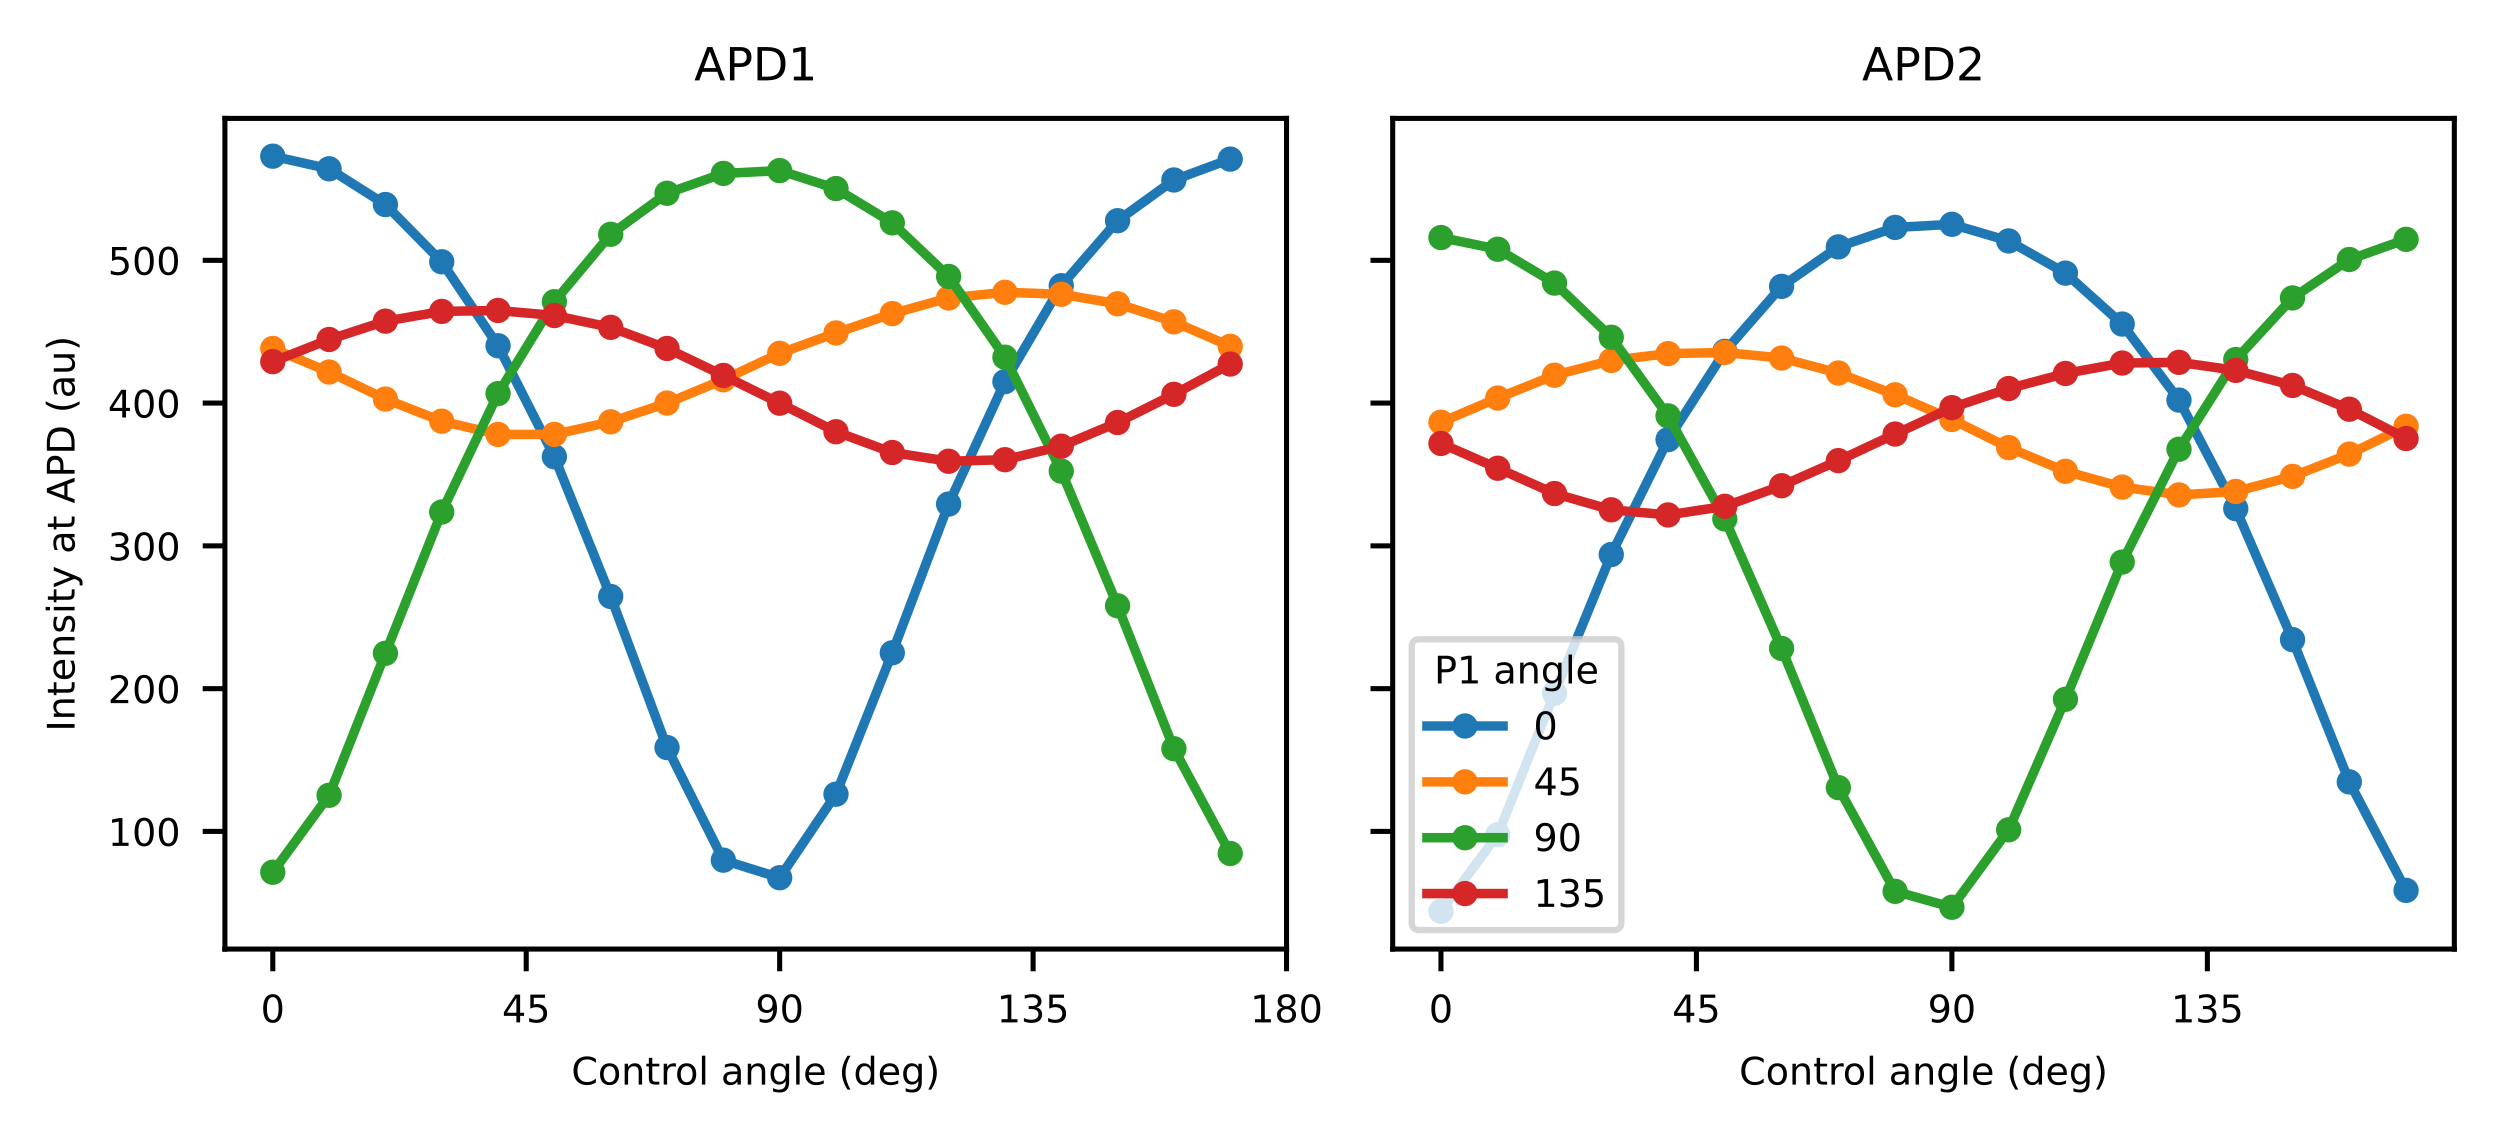 <?xml version="1.0" encoding="utf-8" standalone="no"?>
<!DOCTYPE svg PUBLIC "-//W3C//DTD SVG 1.1//EN"
  "http://www.w3.org/Graphics/SVG/1.1/DTD/svg11.dtd">
<!-- Created with matplotlib (https://matplotlib.org/) -->
<svg height="179.445pt" version="1.1" viewBox="0 0 394.155 179.445" width="394.155pt" xmlns="http://www.w3.org/2000/svg" xmlns:xlink="http://www.w3.org/1999/xlink">
 <defs>
  <style type="text/css">*{stroke-linecap:butt;stroke-linejoin:round;}</style>
 </defs>
 <g id="figure_1">
  <g id="patch_1">
   <path d="M 0 179.445 
L 394.155 179.445 
L 394.155 -0 
L 0 -0 
z
" style="fill:#ffffff;"/>
  </g>
  <g id="axes_1">
   <g id="patch_2">
    <path d="M 35.459 149.631 
L 202.838 149.631 
L 202.838 18.671 
L 35.459 18.671 
z
" style="fill:#ffffff;"/>
   </g>
   <g id="matplotlib.axis_1">
    <g id="xtick_1">
     <g id="line2d_1">
      <defs>
       <path d="M 0 0 
L 0 3.5 
" id="m88a8005cb6" style="stroke:#000000;stroke-width:0.8;"/>
      </defs>
      <g>
       <use style="stroke:#000000;stroke-width:0.8;" x="43.007" xlink:href="#m88a8005cb6" y="149.631"/>
      </g>
     </g>
     <g id="text_1">
      <!-- 0 -->
      <g transform="translate(41.098 161.19)scale(0.06 -0.06)">
       <defs>
        <path d="M 31.781 66.406 
Q 24.172 66.406 20.328 58.906 
Q 16.5 51.422 16.5 36.375 
Q 16.5 21.391 20.328 13.891 
Q 24.172 6.391 31.781 6.391 
Q 39.453 6.391 43.281 13.891 
Q 47.125 21.391 47.125 36.375 
Q 47.125 51.422 43.281 58.906 
Q 39.453 66.406 31.781 66.406 
z
M 31.781 74.219 
Q 44.047 74.219 50.516 64.516 
Q 56.984 54.828 56.984 36.375 
Q 56.984 17.969 50.516 8.266 
Q 44.047 -1.422 31.781 -1.422 
Q 19.531 -1.422 13.062 8.266 
Q 6.594 17.969 6.594 36.375 
Q 6.594 54.828 13.062 64.516 
Q 19.531 74.219 31.781 74.219 
z
" id="DejaVuSans-48"/>
       </defs>
       <use xlink:href="#DejaVuSans-48"/>
      </g>
     </g>
    </g>
    <g id="xtick_2">
     <g id="line2d_2">
      <g>
       <use style="stroke:#000000;stroke-width:0.8;" x="82.965" xlink:href="#m88a8005cb6" y="149.631"/>
      </g>
     </g>
     <g id="text_2">
      <!-- 45 -->
      <g transform="translate(79.147 161.19)scale(0.06 -0.06)">
       <defs>
        <path d="M 37.797 64.312 
L 12.891 25.391 
L 37.797 25.391 
z
M 35.203 72.906 
L 47.609 72.906 
L 47.609 25.391 
L 58.016 25.391 
L 58.016 17.188 
L 47.609 17.188 
L 47.609 0 
L 37.797 0 
L 37.797 17.188 
L 4.891 17.188 
L 4.891 26.703 
z
" id="DejaVuSans-52"/>
        <path d="M 10.797 72.906 
L 49.516 72.906 
L 49.516 64.594 
L 19.828 64.594 
L 19.828 46.734 
Q 21.969 47.469 24.109 47.828 
Q 26.266 48.188 28.422 48.188 
Q 40.625 48.188 47.75 41.5 
Q 54.891 34.812 54.891 23.391 
Q 54.891 11.625 47.562 5.094 
Q 40.234 -1.422 26.906 -1.422 
Q 22.312 -1.422 17.547 -0.641 
Q 12.797 0.141 7.719 1.703 
L 7.719 11.625 
Q 12.109 9.234 16.797 8.062 
Q 21.484 6.891 26.703 6.891 
Q 35.156 6.891 40.078 11.328 
Q 45.016 15.766 45.016 23.391 
Q 45.016 31 40.078 35.438 
Q 35.156 39.891 26.703 39.891 
Q 22.75 39.891 18.812 39.016 
Q 14.891 38.141 10.797 36.281 
z
" id="DejaVuSans-53"/>
       </defs>
       <use xlink:href="#DejaVuSans-52"/>
       <use x="63.623" xlink:href="#DejaVuSans-53"/>
      </g>
     </g>
    </g>
    <g id="xtick_3">
     <g id="line2d_3">
      <g>
       <use style="stroke:#000000;stroke-width:0.8;" x="122.923" xlink:href="#m88a8005cb6" y="149.631"/>
      </g>
     </g>
     <g id="text_3">
      <!-- 90 -->
      <g transform="translate(119.105 161.19)scale(0.06 -0.06)">
       <defs>
        <path d="M 10.984 1.516 
L 10.984 10.5 
Q 14.703 8.734 18.5 7.812 
Q 22.312 6.891 25.984 6.891 
Q 35.75 6.891 40.891 13.453 
Q 46.047 20.016 46.781 33.406 
Q 43.953 29.203 39.594 26.953 
Q 35.25 24.703 29.984 24.703 
Q 19.047 24.703 12.672 31.312 
Q 6.297 37.938 6.297 49.422 
Q 6.297 60.641 12.938 67.422 
Q 19.578 74.219 30.609 74.219 
Q 43.266 74.219 49.922 64.516 
Q 56.594 54.828 56.594 36.375 
Q 56.594 19.141 48.406 8.859 
Q 40.234 -1.422 26.422 -1.422 
Q 22.703 -1.422 18.891 -0.688 
Q 15.094 0.047 10.984 1.516 
z
M 30.609 32.422 
Q 37.25 32.422 41.125 36.953 
Q 45.016 41.5 45.016 49.422 
Q 45.016 57.281 41.125 61.844 
Q 37.25 66.406 30.609 66.406 
Q 23.969 66.406 20.094 61.844 
Q 16.219 57.281 16.219 49.422 
Q 16.219 41.5 20.094 36.953 
Q 23.969 32.422 30.609 32.422 
z
" id="DejaVuSans-57"/>
       </defs>
       <use xlink:href="#DejaVuSans-57"/>
       <use x="63.623" xlink:href="#DejaVuSans-48"/>
      </g>
     </g>
    </g>
    <g id="xtick_4">
     <g id="line2d_4">
      <g>
       <use style="stroke:#000000;stroke-width:0.8;" x="162.88" xlink:href="#m88a8005cb6" y="149.631"/>
      </g>
     </g>
     <g id="text_4">
      <!-- 135 -->
      <g transform="translate(157.154 161.19)scale(0.06 -0.06)">
       <defs>
        <path d="M 12.406 8.297 
L 28.516 8.297 
L 28.516 63.922 
L 10.984 60.406 
L 10.984 69.391 
L 28.422 72.906 
L 38.281 72.906 
L 38.281 8.297 
L 54.391 8.297 
L 54.391 0 
L 12.406 0 
z
" id="DejaVuSans-49"/>
        <path d="M 40.578 39.312 
Q 47.656 37.797 51.625 33 
Q 55.609 28.219 55.609 21.188 
Q 55.609 10.406 48.188 4.484 
Q 40.766 -1.422 27.094 -1.422 
Q 22.516 -1.422 17.656 -0.516 
Q 12.797 0.391 7.625 2.203 
L 7.625 11.719 
Q 11.719 9.328 16.594 8.109 
Q 21.484 6.891 26.812 6.891 
Q 36.078 6.891 40.938 10.547 
Q 45.797 14.203 45.797 21.188 
Q 45.797 27.641 41.281 31.266 
Q 36.766 34.906 28.719 34.906 
L 20.219 34.906 
L 20.219 43.016 
L 29.109 43.016 
Q 36.375 43.016 40.234 45.922 
Q 44.094 48.828 44.094 54.297 
Q 44.094 59.906 40.109 62.906 
Q 36.141 65.922 28.719 65.922 
Q 24.656 65.922 20.016 65.031 
Q 15.375 64.156 9.812 62.312 
L 9.812 71.094 
Q 15.438 72.656 20.344 73.438 
Q 25.25 74.219 29.594 74.219 
Q 40.828 74.219 47.359 69.109 
Q 53.906 64.016 53.906 55.328 
Q 53.906 49.266 50.438 45.094 
Q 46.969 40.922 40.578 39.312 
z
" id="DejaVuSans-51"/>
       </defs>
       <use xlink:href="#DejaVuSans-49"/>
       <use x="63.623" xlink:href="#DejaVuSans-51"/>
       <use x="127.246" xlink:href="#DejaVuSans-53"/>
      </g>
     </g>
    </g>
    <g id="xtick_5">
     <g id="line2d_5">
      <g>
       <use style="stroke:#000000;stroke-width:0.8;" x="202.838" xlink:href="#m88a8005cb6" y="149.631"/>
      </g>
     </g>
     <g id="text_5">
      <!-- 180 -->
      <g transform="translate(197.112 161.19)scale(0.06 -0.06)">
       <defs>
        <path d="M 31.781 34.625 
Q 24.75 34.625 20.719 30.859 
Q 16.703 27.094 16.703 20.516 
Q 16.703 13.922 20.719 10.156 
Q 24.75 6.391 31.781 6.391 
Q 38.812 6.391 42.859 10.172 
Q 46.922 13.969 46.922 20.516 
Q 46.922 27.094 42.891 30.859 
Q 38.875 34.625 31.781 34.625 
z
M 21.922 38.812 
Q 15.578 40.375 12.031 44.719 
Q 8.5 49.078 8.5 55.328 
Q 8.5 64.062 14.719 69.141 
Q 20.953 74.219 31.781 74.219 
Q 42.672 74.219 48.875 69.141 
Q 55.078 64.062 55.078 55.328 
Q 55.078 49.078 51.531 44.719 
Q 48 40.375 41.703 38.812 
Q 48.828 37.156 52.797 32.312 
Q 56.781 27.484 56.781 20.516 
Q 56.781 9.906 50.312 4.234 
Q 43.844 -1.422 31.781 -1.422 
Q 19.734 -1.422 13.25 4.234 
Q 6.781 9.906 6.781 20.516 
Q 6.781 27.484 10.781 32.312 
Q 14.797 37.156 21.922 38.812 
z
M 18.312 54.391 
Q 18.312 48.734 21.844 45.562 
Q 25.391 42.391 31.781 42.391 
Q 38.141 42.391 41.719 45.562 
Q 45.312 48.734 45.312 54.391 
Q 45.312 60.062 41.719 63.234 
Q 38.141 66.406 31.781 66.406 
Q 25.391 66.406 21.844 63.234 
Q 18.312 60.062 18.312 54.391 
z
" id="DejaVuSans-56"/>
       </defs>
       <use xlink:href="#DejaVuSans-49"/>
       <use x="63.623" xlink:href="#DejaVuSans-56"/>
       <use x="127.246" xlink:href="#DejaVuSans-48"/>
      </g>
     </g>
    </g>
    <g id="text_6">
     <!-- Control angle (deg) -->
     <g transform="translate(90.08 170.997)scale(0.06 -0.06)">
      <defs>
       <path d="M 64.406 67.281 
L 64.406 56.891 
Q 59.422 61.531 53.781 63.812 
Q 48.141 66.109 41.797 66.109 
Q 29.297 66.109 22.656 58.469 
Q 16.016 50.828 16.016 36.375 
Q 16.016 21.969 22.656 14.328 
Q 29.297 6.688 41.797 6.688 
Q 48.141 6.688 53.781 8.984 
Q 59.422 11.281 64.406 15.922 
L 64.406 5.609 
Q 59.234 2.094 53.438 0.328 
Q 47.656 -1.422 41.219 -1.422 
Q 24.656 -1.422 15.125 8.703 
Q 5.609 18.844 5.609 36.375 
Q 5.609 53.953 15.125 64.078 
Q 24.656 74.219 41.219 74.219 
Q 47.75 74.219 53.531 72.484 
Q 59.328 70.75 64.406 67.281 
z
" id="DejaVuSans-67"/>
       <path d="M 30.609 48.391 
Q 23.391 48.391 19.188 42.75 
Q 14.984 37.109 14.984 27.297 
Q 14.984 17.484 19.156 11.844 
Q 23.344 6.203 30.609 6.203 
Q 37.797 6.203 41.984 11.859 
Q 46.188 17.531 46.188 27.297 
Q 46.188 37.016 41.984 42.703 
Q 37.797 48.391 30.609 48.391 
z
M 30.609 56 
Q 42.328 56 49.016 48.375 
Q 55.719 40.766 55.719 27.297 
Q 55.719 13.875 49.016 6.219 
Q 42.328 -1.422 30.609 -1.422 
Q 18.844 -1.422 12.172 6.219 
Q 5.516 13.875 5.516 27.297 
Q 5.516 40.766 12.172 48.375 
Q 18.844 56 30.609 56 
z
" id="DejaVuSans-111"/>
       <path d="M 54.891 33.016 
L 54.891 0 
L 45.906 0 
L 45.906 32.719 
Q 45.906 40.484 42.875 44.328 
Q 39.844 48.188 33.797 48.188 
Q 26.516 48.188 22.312 43.547 
Q 18.109 38.922 18.109 30.906 
L 18.109 0 
L 9.078 0 
L 9.078 54.688 
L 18.109 54.688 
L 18.109 46.188 
Q 21.344 51.125 25.703 53.562 
Q 30.078 56 35.797 56 
Q 45.219 56 50.047 50.172 
Q 54.891 44.344 54.891 33.016 
z
" id="DejaVuSans-110"/>
       <path d="M 18.312 70.219 
L 18.312 54.688 
L 36.812 54.688 
L 36.812 47.703 
L 18.312 47.703 
L 18.312 18.016 
Q 18.312 11.328 20.141 9.422 
Q 21.969 7.516 27.594 7.516 
L 36.812 7.516 
L 36.812 0 
L 27.594 0 
Q 17.188 0 13.234 3.875 
Q 9.281 7.766 9.281 18.016 
L 9.281 47.703 
L 2.688 47.703 
L 2.688 54.688 
L 9.281 54.688 
L 9.281 70.219 
z
" id="DejaVuSans-116"/>
       <path d="M 41.109 46.297 
Q 39.594 47.172 37.812 47.578 
Q 36.031 48 33.891 48 
Q 26.266 48 22.188 43.047 
Q 18.109 38.094 18.109 28.812 
L 18.109 0 
L 9.078 0 
L 9.078 54.688 
L 18.109 54.688 
L 18.109 46.188 
Q 20.953 51.172 25.484 53.578 
Q 30.031 56 36.531 56 
Q 37.453 56 38.578 55.875 
Q 39.703 55.766 41.062 55.516 
z
" id="DejaVuSans-114"/>
       <path d="M 9.422 75.984 
L 18.406 75.984 
L 18.406 0 
L 9.422 0 
z
" id="DejaVuSans-108"/>
       <path id="DejaVuSans-32"/>
       <path d="M 34.281 27.484 
Q 23.391 27.484 19.188 25 
Q 14.984 22.516 14.984 16.5 
Q 14.984 11.719 18.141 8.906 
Q 21.297 6.109 26.703 6.109 
Q 34.188 6.109 38.703 11.406 
Q 43.219 16.703 43.219 25.484 
L 43.219 27.484 
z
M 52.203 31.203 
L 52.203 0 
L 43.219 0 
L 43.219 8.297 
Q 40.141 3.328 35.547 0.953 
Q 30.953 -1.422 24.312 -1.422 
Q 15.922 -1.422 10.953 3.297 
Q 6 8.016 6 15.922 
Q 6 25.141 12.172 29.828 
Q 18.359 34.516 30.609 34.516 
L 43.219 34.516 
L 43.219 35.406 
Q 43.219 41.609 39.141 45 
Q 35.062 48.391 27.688 48.391 
Q 23 48.391 18.547 47.266 
Q 14.109 46.141 10.016 43.891 
L 10.016 52.203 
Q 14.938 54.109 19.578 55.047 
Q 24.219 56 28.609 56 
Q 40.484 56 46.344 49.844 
Q 52.203 43.703 52.203 31.203 
z
" id="DejaVuSans-97"/>
       <path d="M 45.406 27.984 
Q 45.406 37.75 41.375 43.109 
Q 37.359 48.484 30.078 48.484 
Q 22.859 48.484 18.828 43.109 
Q 14.797 37.75 14.797 27.984 
Q 14.797 18.266 18.828 12.891 
Q 22.859 7.516 30.078 7.516 
Q 37.359 7.516 41.375 12.891 
Q 45.406 18.266 45.406 27.984 
z
M 54.391 6.781 
Q 54.391 -7.172 48.188 -13.984 
Q 42 -20.797 29.203 -20.797 
Q 24.469 -20.797 20.266 -20.094 
Q 16.062 -19.391 12.109 -17.922 
L 12.109 -9.188 
Q 16.062 -11.328 19.922 -12.344 
Q 23.781 -13.375 27.781 -13.375 
Q 36.625 -13.375 41.016 -8.766 
Q 45.406 -4.156 45.406 5.172 
L 45.406 9.625 
Q 42.625 4.781 38.281 2.391 
Q 33.938 0 27.875 0 
Q 17.828 0 11.672 7.656 
Q 5.516 15.328 5.516 27.984 
Q 5.516 40.672 11.672 48.328 
Q 17.828 56 27.875 56 
Q 33.938 56 38.281 53.609 
Q 42.625 51.219 45.406 46.391 
L 45.406 54.688 
L 54.391 54.688 
z
" id="DejaVuSans-103"/>
       <path d="M 56.203 29.594 
L 56.203 25.203 
L 14.891 25.203 
Q 15.484 15.922 20.484 11.062 
Q 25.484 6.203 34.422 6.203 
Q 39.594 6.203 44.453 7.469 
Q 49.312 8.734 54.109 11.281 
L 54.109 2.781 
Q 49.266 0.734 44.188 -0.344 
Q 39.109 -1.422 33.891 -1.422 
Q 20.797 -1.422 13.156 6.188 
Q 5.516 13.812 5.516 26.812 
Q 5.516 40.234 12.766 48.109 
Q 20.016 56 32.328 56 
Q 43.359 56 49.781 48.891 
Q 56.203 41.797 56.203 29.594 
z
M 47.219 32.234 
Q 47.125 39.594 43.094 43.984 
Q 39.062 48.391 32.422 48.391 
Q 24.906 48.391 20.391 44.141 
Q 15.875 39.891 15.188 32.172 
z
" id="DejaVuSans-101"/>
       <path d="M 31 75.875 
Q 24.469 64.656 21.281 53.656 
Q 18.109 42.672 18.109 31.391 
Q 18.109 20.125 21.312 9.062 
Q 24.516 -2 31 -13.188 
L 23.188 -13.188 
Q 15.875 -1.703 12.234 9.375 
Q 8.594 20.453 8.594 31.391 
Q 8.594 42.281 12.203 53.312 
Q 15.828 64.359 23.188 75.875 
z
" id="DejaVuSans-40"/>
       <path d="M 45.406 46.391 
L 45.406 75.984 
L 54.391 75.984 
L 54.391 0 
L 45.406 0 
L 45.406 8.203 
Q 42.578 3.328 38.25 0.953 
Q 33.938 -1.422 27.875 -1.422 
Q 17.969 -1.422 11.734 6.484 
Q 5.516 14.406 5.516 27.297 
Q 5.516 40.188 11.734 48.094 
Q 17.969 56 27.875 56 
Q 33.938 56 38.25 53.625 
Q 42.578 51.266 45.406 46.391 
z
M 14.797 27.297 
Q 14.797 17.391 18.875 11.75 
Q 22.953 6.109 30.078 6.109 
Q 37.203 6.109 41.297 11.75 
Q 45.406 17.391 45.406 27.297 
Q 45.406 37.203 41.297 42.844 
Q 37.203 48.484 30.078 48.484 
Q 22.953 48.484 18.875 42.844 
Q 14.797 37.203 14.797 27.297 
z
" id="DejaVuSans-100"/>
       <path d="M 8.016 75.875 
L 15.828 75.875 
Q 23.141 64.359 26.781 53.312 
Q 30.422 42.281 30.422 31.391 
Q 30.422 20.453 26.781 9.375 
Q 23.141 -1.703 15.828 -13.188 
L 8.016 -13.188 
Q 14.5 -2 17.703 9.062 
Q 20.906 20.125 20.906 31.391 
Q 20.906 42.672 17.703 53.656 
Q 14.5 64.656 8.016 75.875 
z
" id="DejaVuSans-41"/>
      </defs>
      <use xlink:href="#DejaVuSans-67"/>
      <use x="69.824" xlink:href="#DejaVuSans-111"/>
      <use x="131.006" xlink:href="#DejaVuSans-110"/>
      <use x="194.385" xlink:href="#DejaVuSans-116"/>
      <use x="233.594" xlink:href="#DejaVuSans-114"/>
      <use x="272.457" xlink:href="#DejaVuSans-111"/>
      <use x="333.639" xlink:href="#DejaVuSans-108"/>
      <use x="361.422" xlink:href="#DejaVuSans-32"/>
      <use x="393.209" xlink:href="#DejaVuSans-97"/>
      <use x="454.488" xlink:href="#DejaVuSans-110"/>
      <use x="517.867" xlink:href="#DejaVuSans-103"/>
      <use x="581.344" xlink:href="#DejaVuSans-108"/>
      <use x="609.127" xlink:href="#DejaVuSans-101"/>
      <use x="670.65" xlink:href="#DejaVuSans-32"/>
      <use x="702.438" xlink:href="#DejaVuSans-40"/>
      <use x="741.451" xlink:href="#DejaVuSans-100"/>
      <use x="804.928" xlink:href="#DejaVuSans-101"/>
      <use x="866.451" xlink:href="#DejaVuSans-103"/>
      <use x="929.928" xlink:href="#DejaVuSans-41"/>
     </g>
    </g>
   </g>
   <g id="matplotlib.axis_2">
    <g id="ytick_1">
     <g id="line2d_6">
      <defs>
       <path d="M 0 0 
L -3.5 0 
" id="m1caf0c6cd1" style="stroke:#000000;stroke-width:0.8;"/>
      </defs>
      <g>
       <use style="stroke:#000000;stroke-width:0.8;" x="35.459" xlink:href="#m1caf0c6cd1" y="131.084"/>
      </g>
     </g>
     <g id="text_7">
      <!-- 100 -->
      <g transform="translate(17.007 133.364)scale(0.06 -0.06)">
       <use xlink:href="#DejaVuSans-49"/>
       <use x="63.623" xlink:href="#DejaVuSans-48"/>
       <use x="127.246" xlink:href="#DejaVuSans-48"/>
      </g>
     </g>
    </g>
    <g id="ytick_2">
     <g id="line2d_7">
      <g>
       <use style="stroke:#000000;stroke-width:0.8;" x="35.459" xlink:href="#m1caf0c6cd1" y="108.574"/>
      </g>
     </g>
     <g id="text_8">
      <!-- 200 -->
      <g transform="translate(17.007 110.853)scale(0.06 -0.06)">
       <defs>
        <path d="M 19.188 8.297 
L 53.609 8.297 
L 53.609 0 
L 7.328 0 
L 7.328 8.297 
Q 12.938 14.109 22.625 23.891 
Q 32.328 33.688 34.812 36.531 
Q 39.547 41.844 41.422 45.531 
Q 43.312 49.219 43.312 52.781 
Q 43.312 58.594 39.234 62.25 
Q 35.156 65.922 28.609 65.922 
Q 23.969 65.922 18.812 64.312 
Q 13.672 62.703 7.812 59.422 
L 7.812 69.391 
Q 13.766 71.781 18.938 73 
Q 24.125 74.219 28.422 74.219 
Q 39.75 74.219 46.484 68.547 
Q 53.219 62.891 53.219 53.422 
Q 53.219 48.922 51.531 44.891 
Q 49.859 40.875 45.406 35.406 
Q 44.188 33.984 37.641 27.219 
Q 31.109 20.453 19.188 8.297 
z
" id="DejaVuSans-50"/>
       </defs>
       <use xlink:href="#DejaVuSans-50"/>
       <use x="63.623" xlink:href="#DejaVuSans-48"/>
       <use x="127.246" xlink:href="#DejaVuSans-48"/>
      </g>
     </g>
    </g>
    <g id="ytick_3">
     <g id="line2d_8">
      <g>
       <use style="stroke:#000000;stroke-width:0.8;" x="35.459" xlink:href="#m1caf0c6cd1" y="86.064"/>
      </g>
     </g>
     <g id="text_9">
      <!-- 300 -->
      <g transform="translate(17.007 88.343)scale(0.06 -0.06)">
       <use xlink:href="#DejaVuSans-51"/>
       <use x="63.623" xlink:href="#DejaVuSans-48"/>
       <use x="127.246" xlink:href="#DejaVuSans-48"/>
      </g>
     </g>
    </g>
    <g id="ytick_4">
     <g id="line2d_9">
      <g>
       <use style="stroke:#000000;stroke-width:0.8;" x="35.459" xlink:href="#m1caf0c6cd1" y="63.553"/>
      </g>
     </g>
     <g id="text_10">
      <!-- 400 -->
      <g transform="translate(17.007 65.833)scale(0.06 -0.06)">
       <use xlink:href="#DejaVuSans-52"/>
       <use x="63.623" xlink:href="#DejaVuSans-48"/>
       <use x="127.246" xlink:href="#DejaVuSans-48"/>
      </g>
     </g>
    </g>
    <g id="ytick_5">
     <g id="line2d_10">
      <g>
       <use style="stroke:#000000;stroke-width:0.8;" x="35.459" xlink:href="#m1caf0c6cd1" y="41.043"/>
      </g>
     </g>
     <g id="text_11">
      <!-- 500 -->
      <g transform="translate(17.007 43.322)scale(0.06 -0.06)">
       <use xlink:href="#DejaVuSans-53"/>
       <use x="63.623" xlink:href="#DejaVuSans-48"/>
       <use x="127.246" xlink:href="#DejaVuSans-48"/>
      </g>
     </g>
    </g>
    <g id="text_12">
     <!-- Intensity at APD (au) -->
     <g transform="translate(11.759 115.335)rotate(-90)scale(0.06 -0.06)">
      <defs>
       <path d="M 9.812 72.906 
L 19.672 72.906 
L 19.672 0 
L 9.812 0 
z
" id="DejaVuSans-73"/>
       <path d="M 44.281 53.078 
L 44.281 44.578 
Q 40.484 46.531 36.375 47.5 
Q 32.281 48.484 27.875 48.484 
Q 21.188 48.484 17.844 46.438 
Q 14.5 44.391 14.5 40.281 
Q 14.5 37.156 16.891 35.375 
Q 19.281 33.594 26.516 31.984 
L 29.594 31.297 
Q 39.156 29.25 43.188 25.516 
Q 47.219 21.781 47.219 15.094 
Q 47.219 7.469 41.188 3.016 
Q 35.156 -1.422 24.609 -1.422 
Q 20.219 -1.422 15.453 -0.562 
Q 10.688 0.297 5.422 2 
L 5.422 11.281 
Q 10.406 8.688 15.234 7.391 
Q 20.062 6.109 24.812 6.109 
Q 31.156 6.109 34.562 8.281 
Q 37.984 10.453 37.984 14.406 
Q 37.984 18.062 35.516 20.016 
Q 33.062 21.969 24.703 23.781 
L 21.578 24.516 
Q 13.234 26.266 9.516 29.906 
Q 5.812 33.547 5.812 39.891 
Q 5.812 47.609 11.281 51.797 
Q 16.75 56 26.812 56 
Q 31.781 56 36.172 55.266 
Q 40.578 54.547 44.281 53.078 
z
" id="DejaVuSans-115"/>
       <path d="M 9.422 54.688 
L 18.406 54.688 
L 18.406 0 
L 9.422 0 
z
M 9.422 75.984 
L 18.406 75.984 
L 18.406 64.594 
L 9.422 64.594 
z
" id="DejaVuSans-105"/>
       <path d="M 32.172 -5.078 
Q 28.375 -14.844 24.75 -17.812 
Q 21.141 -20.797 15.094 -20.797 
L 7.906 -20.797 
L 7.906 -13.281 
L 13.188 -13.281 
Q 16.891 -13.281 18.938 -11.516 
Q 21 -9.766 23.484 -3.219 
L 25.094 0.875 
L 2.984 54.688 
L 12.5 54.688 
L 29.594 11.922 
L 46.688 54.688 
L 56.203 54.688 
z
" id="DejaVuSans-121"/>
       <path d="M 34.188 63.188 
L 20.797 26.906 
L 47.609 26.906 
z
M 28.609 72.906 
L 39.797 72.906 
L 67.578 0 
L 57.328 0 
L 50.688 18.703 
L 17.828 18.703 
L 11.188 0 
L 0.781 0 
z
" id="DejaVuSans-65"/>
       <path d="M 19.672 64.797 
L 19.672 37.406 
L 32.078 37.406 
Q 38.969 37.406 42.719 40.969 
Q 46.484 44.531 46.484 51.125 
Q 46.484 57.672 42.719 61.234 
Q 38.969 64.797 32.078 64.797 
z
M 9.812 72.906 
L 32.078 72.906 
Q 44.344 72.906 50.609 67.359 
Q 56.891 61.812 56.891 51.125 
Q 56.891 40.328 50.609 34.812 
Q 44.344 29.297 32.078 29.297 
L 19.672 29.297 
L 19.672 0 
L 9.812 0 
z
" id="DejaVuSans-80"/>
       <path d="M 19.672 64.797 
L 19.672 8.109 
L 31.594 8.109 
Q 46.688 8.109 53.688 14.938 
Q 60.688 21.781 60.688 36.531 
Q 60.688 51.172 53.688 57.984 
Q 46.688 64.797 31.594 64.797 
z
M 9.812 72.906 
L 30.078 72.906 
Q 51.266 72.906 61.172 64.094 
Q 71.094 55.281 71.094 36.531 
Q 71.094 17.672 61.125 8.828 
Q 51.172 0 30.078 0 
L 9.812 0 
z
" id="DejaVuSans-68"/>
       <path d="M 8.5 21.578 
L 8.5 54.688 
L 17.484 54.688 
L 17.484 21.922 
Q 17.484 14.156 20.5 10.266 
Q 23.531 6.391 29.594 6.391 
Q 36.859 6.391 41.078 11.031 
Q 45.312 15.672 45.312 23.688 
L 45.312 54.688 
L 54.297 54.688 
L 54.297 0 
L 45.312 0 
L 45.312 8.406 
Q 42.047 3.422 37.719 1 
Q 33.406 -1.422 27.688 -1.422 
Q 18.266 -1.422 13.375 4.438 
Q 8.5 10.297 8.5 21.578 
z
M 31.109 56 
z
" id="DejaVuSans-117"/>
      </defs>
      <use xlink:href="#DejaVuSans-73"/>
      <use x="29.492" xlink:href="#DejaVuSans-110"/>
      <use x="92.871" xlink:href="#DejaVuSans-116"/>
      <use x="132.08" xlink:href="#DejaVuSans-101"/>
      <use x="193.604" xlink:href="#DejaVuSans-110"/>
      <use x="256.982" xlink:href="#DejaVuSans-115"/>
      <use x="309.082" xlink:href="#DejaVuSans-105"/>
      <use x="336.865" xlink:href="#DejaVuSans-116"/>
      <use x="376.074" xlink:href="#DejaVuSans-121"/>
      <use x="435.254" xlink:href="#DejaVuSans-32"/>
      <use x="467.041" xlink:href="#DejaVuSans-97"/>
      <use x="528.32" xlink:href="#DejaVuSans-116"/>
      <use x="567.529" xlink:href="#DejaVuSans-32"/>
      <use x="599.316" xlink:href="#DejaVuSans-65"/>
      <use x="667.725" xlink:href="#DejaVuSans-80"/>
      <use x="728.027" xlink:href="#DejaVuSans-68"/>
      <use x="805.029" xlink:href="#DejaVuSans-32"/>
      <use x="836.816" xlink:href="#DejaVuSans-40"/>
      <use x="875.83" xlink:href="#DejaVuSans-97"/>
      <use x="937.109" xlink:href="#DejaVuSans-117"/>
      <use x="1000.488" xlink:href="#DejaVuSans-41"/>
     </g>
    </g>
   </g>
   <g id="line2d_11">
    <path clip-path="url(#p435b56a8dd)" d="M 43.007 24.624 
L 51.886 26.613 
L 60.766 32.247 
L 69.645 41.273 
L 78.525 54.513 
L 87.405 72.014 
L 96.284 94.04 
L 105.164 117.861 
L 114.043 135.614 
L 122.923 138.384 
L 131.802 125.213 
L 140.682 102.919 
L 149.561 79.474 
L 158.441 60.169 
L 167.32 45.045 
L 176.2 34.797 
L 185.079 28.377 
L 193.959 25.091 
" style="fill:none;stroke:#1f77b4;stroke-linecap:square;stroke-width:1.5;"/>
    <defs>
     <path d="M 0 1.5 
C 0.398 1.5 0.779 1.342 1.061 1.061 
C 1.342 0.779 1.5 0.398 1.5 0 
C 1.5 -0.398 1.342 -0.779 1.061 -1.061 
C 0.779 -1.342 0.398 -1.5 0 -1.5 
C -0.398 -1.5 -0.779 -1.342 -1.061 -1.061 
C -1.342 -0.779 -1.5 -0.398 -1.5 0 
C -1.5 0.398 -1.342 0.779 -1.061 1.061 
C -0.779 1.342 -0.398 1.5 0 1.5 
z
" id="m4ffb4a05e9" style="stroke:#1f77b4;"/>
    </defs>
    <g clip-path="url(#p435b56a8dd)">
     <use style="fill:#1f77b4;stroke:#1f77b4;" x="43.007" xlink:href="#m4ffb4a05e9" y="24.624"/>
     <use style="fill:#1f77b4;stroke:#1f77b4;" x="51.886" xlink:href="#m4ffb4a05e9" y="26.613"/>
     <use style="fill:#1f77b4;stroke:#1f77b4;" x="60.766" xlink:href="#m4ffb4a05e9" y="32.247"/>
     <use style="fill:#1f77b4;stroke:#1f77b4;" x="69.645" xlink:href="#m4ffb4a05e9" y="41.273"/>
     <use style="fill:#1f77b4;stroke:#1f77b4;" x="78.525" xlink:href="#m4ffb4a05e9" y="54.513"/>
     <use style="fill:#1f77b4;stroke:#1f77b4;" x="87.405" xlink:href="#m4ffb4a05e9" y="72.014"/>
     <use style="fill:#1f77b4;stroke:#1f77b4;" x="96.284" xlink:href="#m4ffb4a05e9" y="94.04"/>
     <use style="fill:#1f77b4;stroke:#1f77b4;" x="105.164" xlink:href="#m4ffb4a05e9" y="117.861"/>
     <use style="fill:#1f77b4;stroke:#1f77b4;" x="114.043" xlink:href="#m4ffb4a05e9" y="135.614"/>
     <use style="fill:#1f77b4;stroke:#1f77b4;" x="122.923" xlink:href="#m4ffb4a05e9" y="138.384"/>
     <use style="fill:#1f77b4;stroke:#1f77b4;" x="131.802" xlink:href="#m4ffb4a05e9" y="125.213"/>
     <use style="fill:#1f77b4;stroke:#1f77b4;" x="140.682" xlink:href="#m4ffb4a05e9" y="102.919"/>
     <use style="fill:#1f77b4;stroke:#1f77b4;" x="149.561" xlink:href="#m4ffb4a05e9" y="79.474"/>
     <use style="fill:#1f77b4;stroke:#1f77b4;" x="158.441" xlink:href="#m4ffb4a05e9" y="60.169"/>
     <use style="fill:#1f77b4;stroke:#1f77b4;" x="167.32" xlink:href="#m4ffb4a05e9" y="45.045"/>
     <use style="fill:#1f77b4;stroke:#1f77b4;" x="176.2" xlink:href="#m4ffb4a05e9" y="34.797"/>
     <use style="fill:#1f77b4;stroke:#1f77b4;" x="185.079" xlink:href="#m4ffb4a05e9" y="28.377"/>
     <use style="fill:#1f77b4;stroke:#1f77b4;" x="193.959" xlink:href="#m4ffb4a05e9" y="25.091"/>
    </g>
   </g>
   <g id="line2d_12">
    <path clip-path="url(#p435b56a8dd)" d="M 43.007 54.945 
L 51.886 58.654 
L 60.766 62.919 
L 69.645 66.403 
L 78.525 68.493 
L 87.405 68.492 
L 96.284 66.502 
L 105.164 63.547 
L 114.043 59.871 
L 122.923 55.705 
L 131.802 52.492 
L 140.682 49.443 
L 149.561 46.98 
L 158.441 46.084 
L 167.32 46.397 
L 176.2 47.896 
L 185.079 50.742 
L 193.959 54.599 
" style="fill:none;stroke:#ff7f0e;stroke-linecap:square;stroke-width:1.5;"/>
    <defs>
     <path d="M 0 1.5 
C 0.398 1.5 0.779 1.342 1.061 1.061 
C 1.342 0.779 1.5 0.398 1.5 0 
C 1.5 -0.398 1.342 -0.779 1.061 -1.061 
C 0.779 -1.342 0.398 -1.5 0 -1.5 
C -0.398 -1.5 -0.779 -1.342 -1.061 -1.061 
C -1.342 -0.779 -1.5 -0.398 -1.5 0 
C -1.5 0.398 -1.342 0.779 -1.061 1.061 
C -0.779 1.342 -0.398 1.5 0 1.5 
z
" id="md8781de704" style="stroke:#ff7f0e;"/>
    </defs>
    <g clip-path="url(#p435b56a8dd)">
     <use style="fill:#ff7f0e;stroke:#ff7f0e;" x="43.007" xlink:href="#md8781de704" y="54.945"/>
     <use style="fill:#ff7f0e;stroke:#ff7f0e;" x="51.886" xlink:href="#md8781de704" y="58.654"/>
     <use style="fill:#ff7f0e;stroke:#ff7f0e;" x="60.766" xlink:href="#md8781de704" y="62.919"/>
     <use style="fill:#ff7f0e;stroke:#ff7f0e;" x="69.645" xlink:href="#md8781de704" y="66.403"/>
     <use style="fill:#ff7f0e;stroke:#ff7f0e;" x="78.525" xlink:href="#md8781de704" y="68.493"/>
     <use style="fill:#ff7f0e;stroke:#ff7f0e;" x="87.405" xlink:href="#md8781de704" y="68.492"/>
     <use style="fill:#ff7f0e;stroke:#ff7f0e;" x="96.284" xlink:href="#md8781de704" y="66.502"/>
     <use style="fill:#ff7f0e;stroke:#ff7f0e;" x="105.164" xlink:href="#md8781de704" y="63.547"/>
     <use style="fill:#ff7f0e;stroke:#ff7f0e;" x="114.043" xlink:href="#md8781de704" y="59.871"/>
     <use style="fill:#ff7f0e;stroke:#ff7f0e;" x="122.923" xlink:href="#md8781de704" y="55.705"/>
     <use style="fill:#ff7f0e;stroke:#ff7f0e;" x="131.802" xlink:href="#md8781de704" y="52.492"/>
     <use style="fill:#ff7f0e;stroke:#ff7f0e;" x="140.682" xlink:href="#md8781de704" y="49.443"/>
     <use style="fill:#ff7f0e;stroke:#ff7f0e;" x="149.561" xlink:href="#md8781de704" y="46.98"/>
     <use style="fill:#ff7f0e;stroke:#ff7f0e;" x="158.441" xlink:href="#md8781de704" y="46.084"/>
     <use style="fill:#ff7f0e;stroke:#ff7f0e;" x="167.32" xlink:href="#md8781de704" y="46.397"/>
     <use style="fill:#ff7f0e;stroke:#ff7f0e;" x="176.2" xlink:href="#md8781de704" y="47.896"/>
     <use style="fill:#ff7f0e;stroke:#ff7f0e;" x="185.079" xlink:href="#md8781de704" y="50.742"/>
     <use style="fill:#ff7f0e;stroke:#ff7f0e;" x="193.959" xlink:href="#md8781de704" y="54.599"/>
    </g>
   </g>
   <g id="line2d_13">
    <path clip-path="url(#p435b56a8dd)" d="M 43.007 137.518 
L 51.886 125.386 
L 60.766 103.002 
L 69.645 80.725 
L 78.525 62.052 
L 87.405 47.564 
L 96.284 36.939 
L 105.164 30.468 
L 114.043 27.342 
L 122.923 26.895 
L 131.802 29.73 
L 140.682 35.136 
L 149.561 43.584 
L 158.441 56.316 
L 167.32 74.273 
L 176.2 95.509 
L 185.079 118.046 
L 193.959 134.562 
" style="fill:none;stroke:#2ca02c;stroke-linecap:square;stroke-width:1.5;"/>
    <defs>
     <path d="M 0 1.5 
C 0.398 1.5 0.779 1.342 1.061 1.061 
C 1.342 0.779 1.5 0.398 1.5 0 
C 1.5 -0.398 1.342 -0.779 1.061 -1.061 
C 0.779 -1.342 0.398 -1.5 0 -1.5 
C -0.398 -1.5 -0.779 -1.342 -1.061 -1.061 
C -1.342 -0.779 -1.5 -0.398 -1.5 0 
C -1.5 0.398 -1.342 0.779 -1.061 1.061 
C -0.779 1.342 -0.398 1.5 0 1.5 
z
" id="mf85d0364df" style="stroke:#2ca02c;"/>
    </defs>
    <g clip-path="url(#p435b56a8dd)">
     <use style="fill:#2ca02c;stroke:#2ca02c;" x="43.007" xlink:href="#mf85d0364df" y="137.518"/>
     <use style="fill:#2ca02c;stroke:#2ca02c;" x="51.886" xlink:href="#mf85d0364df" y="125.386"/>
     <use style="fill:#2ca02c;stroke:#2ca02c;" x="60.766" xlink:href="#mf85d0364df" y="103.002"/>
     <use style="fill:#2ca02c;stroke:#2ca02c;" x="69.645" xlink:href="#mf85d0364df" y="80.725"/>
     <use style="fill:#2ca02c;stroke:#2ca02c;" x="78.525" xlink:href="#mf85d0364df" y="62.052"/>
     <use style="fill:#2ca02c;stroke:#2ca02c;" x="87.405" xlink:href="#mf85d0364df" y="47.564"/>
     <use style="fill:#2ca02c;stroke:#2ca02c;" x="96.284" xlink:href="#mf85d0364df" y="36.939"/>
     <use style="fill:#2ca02c;stroke:#2ca02c;" x="105.164" xlink:href="#mf85d0364df" y="30.468"/>
     <use style="fill:#2ca02c;stroke:#2ca02c;" x="114.043" xlink:href="#mf85d0364df" y="27.342"/>
     <use style="fill:#2ca02c;stroke:#2ca02c;" x="122.923" xlink:href="#mf85d0364df" y="26.895"/>
     <use style="fill:#2ca02c;stroke:#2ca02c;" x="131.802" xlink:href="#mf85d0364df" y="29.73"/>
     <use style="fill:#2ca02c;stroke:#2ca02c;" x="140.682" xlink:href="#mf85d0364df" y="35.136"/>
     <use style="fill:#2ca02c;stroke:#2ca02c;" x="149.561" xlink:href="#mf85d0364df" y="43.584"/>
     <use style="fill:#2ca02c;stroke:#2ca02c;" x="158.441" xlink:href="#mf85d0364df" y="56.316"/>
     <use style="fill:#2ca02c;stroke:#2ca02c;" x="167.32" xlink:href="#mf85d0364df" y="74.273"/>
     <use style="fill:#2ca02c;stroke:#2ca02c;" x="176.2" xlink:href="#mf85d0364df" y="95.509"/>
     <use style="fill:#2ca02c;stroke:#2ca02c;" x="185.079" xlink:href="#mf85d0364df" y="118.046"/>
     <use style="fill:#2ca02c;stroke:#2ca02c;" x="193.959" xlink:href="#mf85d0364df" y="134.562"/>
    </g>
   </g>
   <g id="line2d_14">
    <path clip-path="url(#p435b56a8dd)" d="M 43.007 57.016 
L 51.886 53.526 
L 60.766 50.635 
L 69.645 49.095 
L 78.525 48.951 
L 87.405 49.747 
L 96.284 51.612 
L 105.164 54.94 
L 114.043 59.193 
L 122.923 63.571 
L 131.802 68.067 
L 140.682 71.344 
L 149.561 72.723 
L 158.441 72.476 
L 167.32 70.346 
L 176.2 66.616 
L 185.079 62.169 
L 193.959 57.397 
" style="fill:none;stroke:#d62728;stroke-linecap:square;stroke-width:1.5;"/>
    <defs>
     <path d="M 0 1.5 
C 0.398 1.5 0.779 1.342 1.061 1.061 
C 1.342 0.779 1.5 0.398 1.5 0 
C 1.5 -0.398 1.342 -0.779 1.061 -1.061 
C 0.779 -1.342 0.398 -1.5 0 -1.5 
C -0.398 -1.5 -0.779 -1.342 -1.061 -1.061 
C -1.342 -0.779 -1.5 -0.398 -1.5 0 
C -1.5 0.398 -1.342 0.779 -1.061 1.061 
C -0.779 1.342 -0.398 1.5 0 1.5 
z
" id="m497bd76232" style="stroke:#d62728;"/>
    </defs>
    <g clip-path="url(#p435b56a8dd)">
     <use style="fill:#d62728;stroke:#d62728;" x="43.007" xlink:href="#m497bd76232" y="57.016"/>
     <use style="fill:#d62728;stroke:#d62728;" x="51.886" xlink:href="#m497bd76232" y="53.526"/>
     <use style="fill:#d62728;stroke:#d62728;" x="60.766" xlink:href="#m497bd76232" y="50.635"/>
     <use style="fill:#d62728;stroke:#d62728;" x="69.645" xlink:href="#m497bd76232" y="49.095"/>
     <use style="fill:#d62728;stroke:#d62728;" x="78.525" xlink:href="#m497bd76232" y="48.951"/>
     <use style="fill:#d62728;stroke:#d62728;" x="87.405" xlink:href="#m497bd76232" y="49.747"/>
     <use style="fill:#d62728;stroke:#d62728;" x="96.284" xlink:href="#m497bd76232" y="51.612"/>
     <use style="fill:#d62728;stroke:#d62728;" x="105.164" xlink:href="#m497bd76232" y="54.94"/>
     <use style="fill:#d62728;stroke:#d62728;" x="114.043" xlink:href="#m497bd76232" y="59.193"/>
     <use style="fill:#d62728;stroke:#d62728;" x="122.923" xlink:href="#m497bd76232" y="63.571"/>
     <use style="fill:#d62728;stroke:#d62728;" x="131.802" xlink:href="#m497bd76232" y="68.067"/>
     <use style="fill:#d62728;stroke:#d62728;" x="140.682" xlink:href="#m497bd76232" y="71.344"/>
     <use style="fill:#d62728;stroke:#d62728;" x="149.561" xlink:href="#m497bd76232" y="72.723"/>
     <use style="fill:#d62728;stroke:#d62728;" x="158.441" xlink:href="#m497bd76232" y="72.476"/>
     <use style="fill:#d62728;stroke:#d62728;" x="167.32" xlink:href="#m497bd76232" y="70.346"/>
     <use style="fill:#d62728;stroke:#d62728;" x="176.2" xlink:href="#m497bd76232" y="66.616"/>
     <use style="fill:#d62728;stroke:#d62728;" x="185.079" xlink:href="#m497bd76232" y="62.169"/>
     <use style="fill:#d62728;stroke:#d62728;" x="193.959" xlink:href="#m497bd76232" y="57.397"/>
    </g>
   </g>
   <g id="patch_3">
    <path d="M 35.459 149.631 
L 35.459 18.671 
" style="fill:none;stroke:#000000;stroke-linecap:square;stroke-linejoin:miter;stroke-width:0.8;"/>
   </g>
   <g id="patch_4">
    <path d="M 202.838 149.631 
L 202.838 18.671 
" style="fill:none;stroke:#000000;stroke-linecap:square;stroke-linejoin:miter;stroke-width:0.8;"/>
   </g>
   <g id="patch_5">
    <path d="M 35.459 149.631 
L 202.838 149.631 
" style="fill:none;stroke:#000000;stroke-linecap:square;stroke-linejoin:miter;stroke-width:0.8;"/>
   </g>
   <g id="patch_6">
    <path d="M 35.459 18.671 
L 202.838 18.671 
" style="fill:none;stroke:#000000;stroke-linecap:square;stroke-linejoin:miter;stroke-width:0.8;"/>
   </g>
   <g id="text_13">
    <!-- APD1 -->
    <g transform="translate(109.453 12.671)scale(0.072 -0.072)">
     <use xlink:href="#DejaVuSans-65"/>
     <use x="68.408" xlink:href="#DejaVuSans-80"/>
     <use x="128.711" xlink:href="#DejaVuSans-68"/>
     <use x="205.713" xlink:href="#DejaVuSans-49"/>
    </g>
   </g>
  </g>
  <g id="axes_2">
   <g id="patch_7">
    <path d="M 219.576 149.631 
L 386.955 149.631 
L 386.955 18.671 
L 219.576 18.671 
z
" style="fill:#ffffff;"/>
   </g>
   <g id="matplotlib.axis_3">
    <g id="xtick_6">
     <g id="line2d_15">
      <g>
       <use style="stroke:#000000;stroke-width:0.8;" x="227.184" xlink:href="#m88a8005cb6" y="149.631"/>
      </g>
     </g>
     <g id="text_14">
      <!-- 0 -->
      <g transform="translate(225.275 161.19)scale(0.06 -0.06)">
       <use xlink:href="#DejaVuSans-48"/>
      </g>
     </g>
    </g>
    <g id="xtick_7">
     <g id="line2d_16">
      <g>
       <use style="stroke:#000000;stroke-width:0.8;" x="267.462" xlink:href="#m88a8005cb6" y="149.631"/>
      </g>
     </g>
     <g id="text_15">
      <!-- 45 -->
      <g transform="translate(263.645 161.19)scale(0.06 -0.06)">
       <use xlink:href="#DejaVuSans-52"/>
       <use x="63.623" xlink:href="#DejaVuSans-53"/>
      </g>
     </g>
    </g>
    <g id="xtick_8">
     <g id="line2d_17">
      <g>
       <use style="stroke:#000000;stroke-width:0.8;" x="307.741" xlink:href="#m88a8005cb6" y="149.631"/>
      </g>
     </g>
     <g id="text_16">
      <!-- 90 -->
      <g transform="translate(303.923 161.19)scale(0.06 -0.06)">
       <use xlink:href="#DejaVuSans-57"/>
       <use x="63.623" xlink:href="#DejaVuSans-48"/>
      </g>
     </g>
    </g>
    <g id="xtick_9">
     <g id="line2d_18">
      <g>
       <use style="stroke:#000000;stroke-width:0.8;" x="348.019" xlink:href="#m88a8005cb6" y="149.631"/>
      </g>
     </g>
     <g id="text_17">
      <!-- 135 -->
      <g transform="translate(342.293 161.19)scale(0.06 -0.06)">
       <use xlink:href="#DejaVuSans-49"/>
       <use x="63.623" xlink:href="#DejaVuSans-51"/>
       <use x="127.246" xlink:href="#DejaVuSans-53"/>
      </g>
     </g>
    </g>
    <g id="text_18">
     <!-- Control angle (deg) -->
     <g transform="translate(274.196 170.997)scale(0.06 -0.06)">
      <use xlink:href="#DejaVuSans-67"/>
      <use x="69.824" xlink:href="#DejaVuSans-111"/>
      <use x="131.006" xlink:href="#DejaVuSans-110"/>
      <use x="194.385" xlink:href="#DejaVuSans-116"/>
      <use x="233.594" xlink:href="#DejaVuSans-114"/>
      <use x="272.457" xlink:href="#DejaVuSans-111"/>
      <use x="333.639" xlink:href="#DejaVuSans-108"/>
      <use x="361.422" xlink:href="#DejaVuSans-32"/>
      <use x="393.209" xlink:href="#DejaVuSans-97"/>
      <use x="454.488" xlink:href="#DejaVuSans-110"/>
      <use x="517.867" xlink:href="#DejaVuSans-103"/>
      <use x="581.344" xlink:href="#DejaVuSans-108"/>
      <use x="609.127" xlink:href="#DejaVuSans-101"/>
      <use x="670.65" xlink:href="#DejaVuSans-32"/>
      <use x="702.438" xlink:href="#DejaVuSans-40"/>
      <use x="741.451" xlink:href="#DejaVuSans-100"/>
      <use x="804.928" xlink:href="#DejaVuSans-101"/>
      <use x="866.451" xlink:href="#DejaVuSans-103"/>
      <use x="929.928" xlink:href="#DejaVuSans-41"/>
     </g>
    </g>
   </g>
   <g id="matplotlib.axis_4">
    <g id="ytick_6">
     <g id="line2d_19">
      <g>
       <use style="stroke:#000000;stroke-width:0.8;" x="219.576" xlink:href="#m1caf0c6cd1" y="131.084"/>
      </g>
     </g>
    </g>
    <g id="ytick_7">
     <g id="line2d_20">
      <g>
       <use style="stroke:#000000;stroke-width:0.8;" x="219.576" xlink:href="#m1caf0c6cd1" y="108.574"/>
      </g>
     </g>
    </g>
    <g id="ytick_8">
     <g id="line2d_21">
      <g>
       <use style="stroke:#000000;stroke-width:0.8;" x="219.576" xlink:href="#m1caf0c6cd1" y="86.064"/>
      </g>
     </g>
    </g>
    <g id="ytick_9">
     <g id="line2d_22">
      <g>
       <use style="stroke:#000000;stroke-width:0.8;" x="219.576" xlink:href="#m1caf0c6cd1" y="63.553"/>
      </g>
     </g>
    </g>
    <g id="ytick_10">
     <g id="line2d_23">
      <g>
       <use style="stroke:#000000;stroke-width:0.8;" x="219.576" xlink:href="#m1caf0c6cd1" y="41.043"/>
      </g>
     </g>
    </g>
   </g>
   <g id="line2d_24">
    <path clip-path="url(#pc5e9648372)" d="M 227.184 143.678 
L 236.135 131.6 
L 245.086 109.294 
L 254.036 87.431 
L 262.987 69.317 
L 271.938 55.399 
L 280.889 45.149 
L 289.839 38.925 
L 298.79 35.856 
L 307.741 35.363 
L 316.691 37.986 
L 325.642 43.062 
L 334.593 51.091 
L 343.544 63.077 
L 352.494 80.195 
L 361.445 100.847 
L 370.396 123.276 
L 379.347 140.378 
" style="fill:none;stroke:#1f77b4;stroke-linecap:square;stroke-width:1.5;"/>
    <g clip-path="url(#pc5e9648372)">
     <use style="fill:#1f77b4;stroke:#1f77b4;" x="227.184" xlink:href="#m4ffb4a05e9" y="143.678"/>
     <use style="fill:#1f77b4;stroke:#1f77b4;" x="236.135" xlink:href="#m4ffb4a05e9" y="131.6"/>
     <use style="fill:#1f77b4;stroke:#1f77b4;" x="245.086" xlink:href="#m4ffb4a05e9" y="109.294"/>
     <use style="fill:#1f77b4;stroke:#1f77b4;" x="254.036" xlink:href="#m4ffb4a05e9" y="87.431"/>
     <use style="fill:#1f77b4;stroke:#1f77b4;" x="262.987" xlink:href="#m4ffb4a05e9" y="69.317"/>
     <use style="fill:#1f77b4;stroke:#1f77b4;" x="271.938" xlink:href="#m4ffb4a05e9" y="55.399"/>
     <use style="fill:#1f77b4;stroke:#1f77b4;" x="280.889" xlink:href="#m4ffb4a05e9" y="45.149"/>
     <use style="fill:#1f77b4;stroke:#1f77b4;" x="289.839" xlink:href="#m4ffb4a05e9" y="38.925"/>
     <use style="fill:#1f77b4;stroke:#1f77b4;" x="298.79" xlink:href="#m4ffb4a05e9" y="35.856"/>
     <use style="fill:#1f77b4;stroke:#1f77b4;" x="307.741" xlink:href="#m4ffb4a05e9" y="35.363"/>
     <use style="fill:#1f77b4;stroke:#1f77b4;" x="316.691" xlink:href="#m4ffb4a05e9" y="37.986"/>
     <use style="fill:#1f77b4;stroke:#1f77b4;" x="325.642" xlink:href="#m4ffb4a05e9" y="43.062"/>
     <use style="fill:#1f77b4;stroke:#1f77b4;" x="334.593" xlink:href="#m4ffb4a05e9" y="51.091"/>
     <use style="fill:#1f77b4;stroke:#1f77b4;" x="343.544" xlink:href="#m4ffb4a05e9" y="63.077"/>
     <use style="fill:#1f77b4;stroke:#1f77b4;" x="352.494" xlink:href="#m4ffb4a05e9" y="80.195"/>
     <use style="fill:#1f77b4;stroke:#1f77b4;" x="361.445" xlink:href="#m4ffb4a05e9" y="100.847"/>
     <use style="fill:#1f77b4;stroke:#1f77b4;" x="370.396" xlink:href="#m4ffb4a05e9" y="123.276"/>
     <use style="fill:#1f77b4;stroke:#1f77b4;" x="379.347" xlink:href="#m4ffb4a05e9" y="140.378"/>
    </g>
   </g>
   <g id="line2d_25">
    <path clip-path="url(#pc5e9648372)" d="M 227.184 66.567 
L 236.135 62.757 
L 245.086 59.159 
L 254.036 56.832 
L 262.987 55.749 
L 271.938 55.581 
L 280.889 56.449 
L 289.839 58.811 
L 298.79 62.241 
L 307.741 66.137 
L 316.691 70.568 
L 325.642 74.305 
L 334.593 76.797 
L 343.544 78.027 
L 352.494 77.486 
L 361.445 75.108 
L 370.396 71.593 
L 379.347 67.211 
" style="fill:none;stroke:#ff7f0e;stroke-linecap:square;stroke-width:1.5;"/>
    <g clip-path="url(#pc5e9648372)">
     <use style="fill:#ff7f0e;stroke:#ff7f0e;" x="227.184" xlink:href="#md8781de704" y="66.567"/>
     <use style="fill:#ff7f0e;stroke:#ff7f0e;" x="236.135" xlink:href="#md8781de704" y="62.757"/>
     <use style="fill:#ff7f0e;stroke:#ff7f0e;" x="245.086" xlink:href="#md8781de704" y="59.159"/>
     <use style="fill:#ff7f0e;stroke:#ff7f0e;" x="254.036" xlink:href="#md8781de704" y="56.832"/>
     <use style="fill:#ff7f0e;stroke:#ff7f0e;" x="262.987" xlink:href="#md8781de704" y="55.749"/>
     <use style="fill:#ff7f0e;stroke:#ff7f0e;" x="271.938" xlink:href="#md8781de704" y="55.581"/>
     <use style="fill:#ff7f0e;stroke:#ff7f0e;" x="280.889" xlink:href="#md8781de704" y="56.449"/>
     <use style="fill:#ff7f0e;stroke:#ff7f0e;" x="289.839" xlink:href="#md8781de704" y="58.811"/>
     <use style="fill:#ff7f0e;stroke:#ff7f0e;" x="298.79" xlink:href="#md8781de704" y="62.241"/>
     <use style="fill:#ff7f0e;stroke:#ff7f0e;" x="307.741" xlink:href="#md8781de704" y="66.137"/>
     <use style="fill:#ff7f0e;stroke:#ff7f0e;" x="316.691" xlink:href="#md8781de704" y="70.568"/>
     <use style="fill:#ff7f0e;stroke:#ff7f0e;" x="325.642" xlink:href="#md8781de704" y="74.305"/>
     <use style="fill:#ff7f0e;stroke:#ff7f0e;" x="334.593" xlink:href="#md8781de704" y="76.797"/>
     <use style="fill:#ff7f0e;stroke:#ff7f0e;" x="343.544" xlink:href="#md8781de704" y="78.027"/>
     <use style="fill:#ff7f0e;stroke:#ff7f0e;" x="352.494" xlink:href="#md8781de704" y="77.486"/>
     <use style="fill:#ff7f0e;stroke:#ff7f0e;" x="361.445" xlink:href="#md8781de704" y="75.108"/>
     <use style="fill:#ff7f0e;stroke:#ff7f0e;" x="370.396" xlink:href="#md8781de704" y="71.593"/>
     <use style="fill:#ff7f0e;stroke:#ff7f0e;" x="379.347" xlink:href="#md8781de704" y="67.211"/>
    </g>
   </g>
   <g id="line2d_26">
    <path clip-path="url(#pc5e9648372)" d="M 227.184 37.453 
L 236.135 39.294 
L 245.086 44.631 
L 254.036 53.171 
L 262.987 65.567 
L 271.938 81.812 
L 280.889 102.234 
L 289.839 124.178 
L 298.79 140.529 
L 307.741 143.042 
L 316.691 130.823 
L 325.642 110.251 
L 334.593 88.613 
L 343.544 70.827 
L 352.494 56.69 
L 361.445 46.971 
L 370.396 40.912 
L 379.347 37.738 
" style="fill:none;stroke:#2ca02c;stroke-linecap:square;stroke-width:1.5;"/>
    <g clip-path="url(#pc5e9648372)">
     <use style="fill:#2ca02c;stroke:#2ca02c;" x="227.184" xlink:href="#mf85d0364df" y="37.453"/>
     <use style="fill:#2ca02c;stroke:#2ca02c;" x="236.135" xlink:href="#mf85d0364df" y="39.294"/>
     <use style="fill:#2ca02c;stroke:#2ca02c;" x="245.086" xlink:href="#mf85d0364df" y="44.631"/>
     <use style="fill:#2ca02c;stroke:#2ca02c;" x="254.036" xlink:href="#mf85d0364df" y="53.171"/>
     <use style="fill:#2ca02c;stroke:#2ca02c;" x="262.987" xlink:href="#mf85d0364df" y="65.567"/>
     <use style="fill:#2ca02c;stroke:#2ca02c;" x="271.938" xlink:href="#mf85d0364df" y="81.812"/>
     <use style="fill:#2ca02c;stroke:#2ca02c;" x="280.889" xlink:href="#mf85d0364df" y="102.234"/>
     <use style="fill:#2ca02c;stroke:#2ca02c;" x="289.839" xlink:href="#mf85d0364df" y="124.178"/>
     <use style="fill:#2ca02c;stroke:#2ca02c;" x="298.79" xlink:href="#mf85d0364df" y="140.529"/>
     <use style="fill:#2ca02c;stroke:#2ca02c;" x="307.741" xlink:href="#mf85d0364df" y="143.042"/>
     <use style="fill:#2ca02c;stroke:#2ca02c;" x="316.691" xlink:href="#mf85d0364df" y="130.823"/>
     <use style="fill:#2ca02c;stroke:#2ca02c;" x="325.642" xlink:href="#mf85d0364df" y="110.251"/>
     <use style="fill:#2ca02c;stroke:#2ca02c;" x="334.593" xlink:href="#mf85d0364df" y="88.613"/>
     <use style="fill:#2ca02c;stroke:#2ca02c;" x="343.544" xlink:href="#mf85d0364df" y="70.827"/>
     <use style="fill:#2ca02c;stroke:#2ca02c;" x="352.494" xlink:href="#mf85d0364df" y="56.69"/>
     <use style="fill:#2ca02c;stroke:#2ca02c;" x="361.445" xlink:href="#mf85d0364df" y="46.971"/>
     <use style="fill:#2ca02c;stroke:#2ca02c;" x="370.396" xlink:href="#mf85d0364df" y="40.912"/>
     <use style="fill:#2ca02c;stroke:#2ca02c;" x="379.347" xlink:href="#mf85d0364df" y="37.738"/>
    </g>
   </g>
   <g id="line2d_27">
    <path clip-path="url(#pc5e9648372)" d="M 227.184 69.913 
L 236.135 73.826 
L 245.086 77.814 
L 254.036 80.377 
L 262.987 81.188 
L 271.938 79.824 
L 280.889 76.581 
L 289.839 72.625 
L 298.79 68.431 
L 307.741 64.27 
L 316.691 61.257 
L 325.642 58.88 
L 334.593 57.236 
L 343.544 57.126 
L 352.494 58.394 
L 361.445 60.772 
L 370.396 64.514 
L 379.347 69.135 
" style="fill:none;stroke:#d62728;stroke-linecap:square;stroke-width:1.5;"/>
    <g clip-path="url(#pc5e9648372)">
     <use style="fill:#d62728;stroke:#d62728;" x="227.184" xlink:href="#m497bd76232" y="69.913"/>
     <use style="fill:#d62728;stroke:#d62728;" x="236.135" xlink:href="#m497bd76232" y="73.826"/>
     <use style="fill:#d62728;stroke:#d62728;" x="245.086" xlink:href="#m497bd76232" y="77.814"/>
     <use style="fill:#d62728;stroke:#d62728;" x="254.036" xlink:href="#m497bd76232" y="80.377"/>
     <use style="fill:#d62728;stroke:#d62728;" x="262.987" xlink:href="#m497bd76232" y="81.188"/>
     <use style="fill:#d62728;stroke:#d62728;" x="271.938" xlink:href="#m497bd76232" y="79.824"/>
     <use style="fill:#d62728;stroke:#d62728;" x="280.889" xlink:href="#m497bd76232" y="76.581"/>
     <use style="fill:#d62728;stroke:#d62728;" x="289.839" xlink:href="#m497bd76232" y="72.625"/>
     <use style="fill:#d62728;stroke:#d62728;" x="298.79" xlink:href="#m497bd76232" y="68.431"/>
     <use style="fill:#d62728;stroke:#d62728;" x="307.741" xlink:href="#m497bd76232" y="64.27"/>
     <use style="fill:#d62728;stroke:#d62728;" x="316.691" xlink:href="#m497bd76232" y="61.257"/>
     <use style="fill:#d62728;stroke:#d62728;" x="325.642" xlink:href="#m497bd76232" y="58.88"/>
     <use style="fill:#d62728;stroke:#d62728;" x="334.593" xlink:href="#m497bd76232" y="57.236"/>
     <use style="fill:#d62728;stroke:#d62728;" x="343.544" xlink:href="#m497bd76232" y="57.126"/>
     <use style="fill:#d62728;stroke:#d62728;" x="352.494" xlink:href="#m497bd76232" y="58.394"/>
     <use style="fill:#d62728;stroke:#d62728;" x="361.445" xlink:href="#m497bd76232" y="60.772"/>
     <use style="fill:#d62728;stroke:#d62728;" x="370.396" xlink:href="#m497bd76232" y="64.514"/>
     <use style="fill:#d62728;stroke:#d62728;" x="379.347" xlink:href="#m497bd76232" y="69.135"/>
    </g>
   </g>
   <g id="patch_8">
    <path d="M 219.576 149.631 
L 219.576 18.671 
" style="fill:none;stroke:#000000;stroke-linecap:square;stroke-linejoin:miter;stroke-width:0.8;"/>
   </g>
   <g id="patch_9">
    <path d="M 386.955 149.631 
L 386.955 18.671 
" style="fill:none;stroke:#000000;stroke-linecap:square;stroke-linejoin:miter;stroke-width:0.8;"/>
   </g>
   <g id="patch_10">
    <path d="M 219.576 149.631 
L 386.955 149.631 
" style="fill:none;stroke:#000000;stroke-linecap:square;stroke-linejoin:miter;stroke-width:0.8;"/>
   </g>
   <g id="patch_11">
    <path d="M 219.576 18.671 
L 386.955 18.671 
" style="fill:none;stroke:#000000;stroke-linecap:square;stroke-linejoin:miter;stroke-width:0.8;"/>
   </g>
   <g id="text_19">
    <!-- APD2 -->
    <g transform="translate(293.57 12.671)scale(0.072 -0.072)">
     <use xlink:href="#DejaVuSans-65"/>
     <use x="68.408" xlink:href="#DejaVuSans-80"/>
     <use x="128.711" xlink:href="#DejaVuSans-68"/>
     <use x="205.713" xlink:href="#DejaVuSans-50"/>
    </g>
   </g>
   <g id="legend_1">
    <g id="patch_12">
     <path d="M 223.776 146.631 
L 254.428 146.631 
Q 255.628 146.631 255.628 145.431 
L 255.628 101.997 
Q 255.628 100.797 254.428 100.797 
L 223.776 100.797 
Q 222.576 100.797 222.576 101.997 
L 222.576 145.431 
Q 222.576 146.631 223.776 146.631 
z
" style="fill:#ffffff;opacity:0.8;stroke:#cccccc;stroke-linejoin:miter;"/>
    </g>
    <g id="text_20">
     <!-- P1 angle -->
     <g transform="translate(226.108 107.756)scale(0.06 -0.06)">
      <use xlink:href="#DejaVuSans-80"/>
      <use x="60.303" xlink:href="#DejaVuSans-49"/>
      <use x="123.926" xlink:href="#DejaVuSans-32"/>
      <use x="155.713" xlink:href="#DejaVuSans-97"/>
      <use x="216.992" xlink:href="#DejaVuSans-110"/>
      <use x="280.371" xlink:href="#DejaVuSans-103"/>
      <use x="343.848" xlink:href="#DejaVuSans-108"/>
      <use x="371.631" xlink:href="#DejaVuSans-101"/>
     </g>
    </g>
    <g id="line2d_28">
     <path d="M 224.976 114.463 
L 236.976 114.463 
" style="fill:none;stroke:#1f77b4;stroke-linecap:square;stroke-width:1.5;"/>
    </g>
    <g id="line2d_29">
     <g>
      <use style="fill:#1f77b4;stroke:#1f77b4;" x="230.976" xlink:href="#m4ffb4a05e9" y="114.463"/>
     </g>
    </g>
    <g id="text_21">
     <!-- 0 -->
     <g transform="translate(241.776 116.563)scale(0.06 -0.06)">
      <use xlink:href="#DejaVuSans-48"/>
     </g>
    </g>
    <g id="line2d_30">
     <path d="M 224.976 123.27 
L 236.976 123.27 
" style="fill:none;stroke:#ff7f0e;stroke-linecap:square;stroke-width:1.5;"/>
    </g>
    <g id="line2d_31">
     <g>
      <use style="fill:#ff7f0e;stroke:#ff7f0e;" x="230.976" xlink:href="#md8781de704" y="123.27"/>
     </g>
    </g>
    <g id="text_22">
     <!-- 45 -->
     <g transform="translate(241.776 125.37)scale(0.06 -0.06)">
      <use xlink:href="#DejaVuSans-52"/>
      <use x="63.623" xlink:href="#DejaVuSans-53"/>
     </g>
    </g>
    <g id="line2d_32">
     <path d="M 224.976 132.077 
L 236.976 132.077 
" style="fill:none;stroke:#2ca02c;stroke-linecap:square;stroke-width:1.5;"/>
    </g>
    <g id="line2d_33">
     <g>
      <use style="fill:#2ca02c;stroke:#2ca02c;" x="230.976" xlink:href="#mf85d0364df" y="132.077"/>
     </g>
    </g>
    <g id="text_23">
     <!-- 90 -->
     <g transform="translate(241.776 134.177)scale(0.06 -0.06)">
      <use xlink:href="#DejaVuSans-57"/>
      <use x="63.623" xlink:href="#DejaVuSans-48"/>
     </g>
    </g>
    <g id="line2d_34">
     <path d="M 224.976 140.883 
L 236.976 140.883 
" style="fill:none;stroke:#d62728;stroke-linecap:square;stroke-width:1.5;"/>
    </g>
    <g id="line2d_35">
     <g>
      <use style="fill:#d62728;stroke:#d62728;" x="230.976" xlink:href="#m497bd76232" y="140.883"/>
     </g>
    </g>
    <g id="text_24">
     <!-- 135 -->
     <g transform="translate(241.776 142.983)scale(0.06 -0.06)">
      <use xlink:href="#DejaVuSans-49"/>
      <use x="63.623" xlink:href="#DejaVuSans-51"/>
      <use x="127.246" xlink:href="#DejaVuSans-53"/>
     </g>
    </g>
   </g>
  </g>
 </g>
 <defs>
  <clipPath id="p435b56a8dd">
   <rect height="130.96" width="167.379" x="35.459" y="18.671"/>
  </clipPath>
  <clipPath id="pc5e9648372">
   <rect height="130.96" width="167.379" x="219.576" y="18.671"/>
  </clipPath>
 </defs>
</svg>
